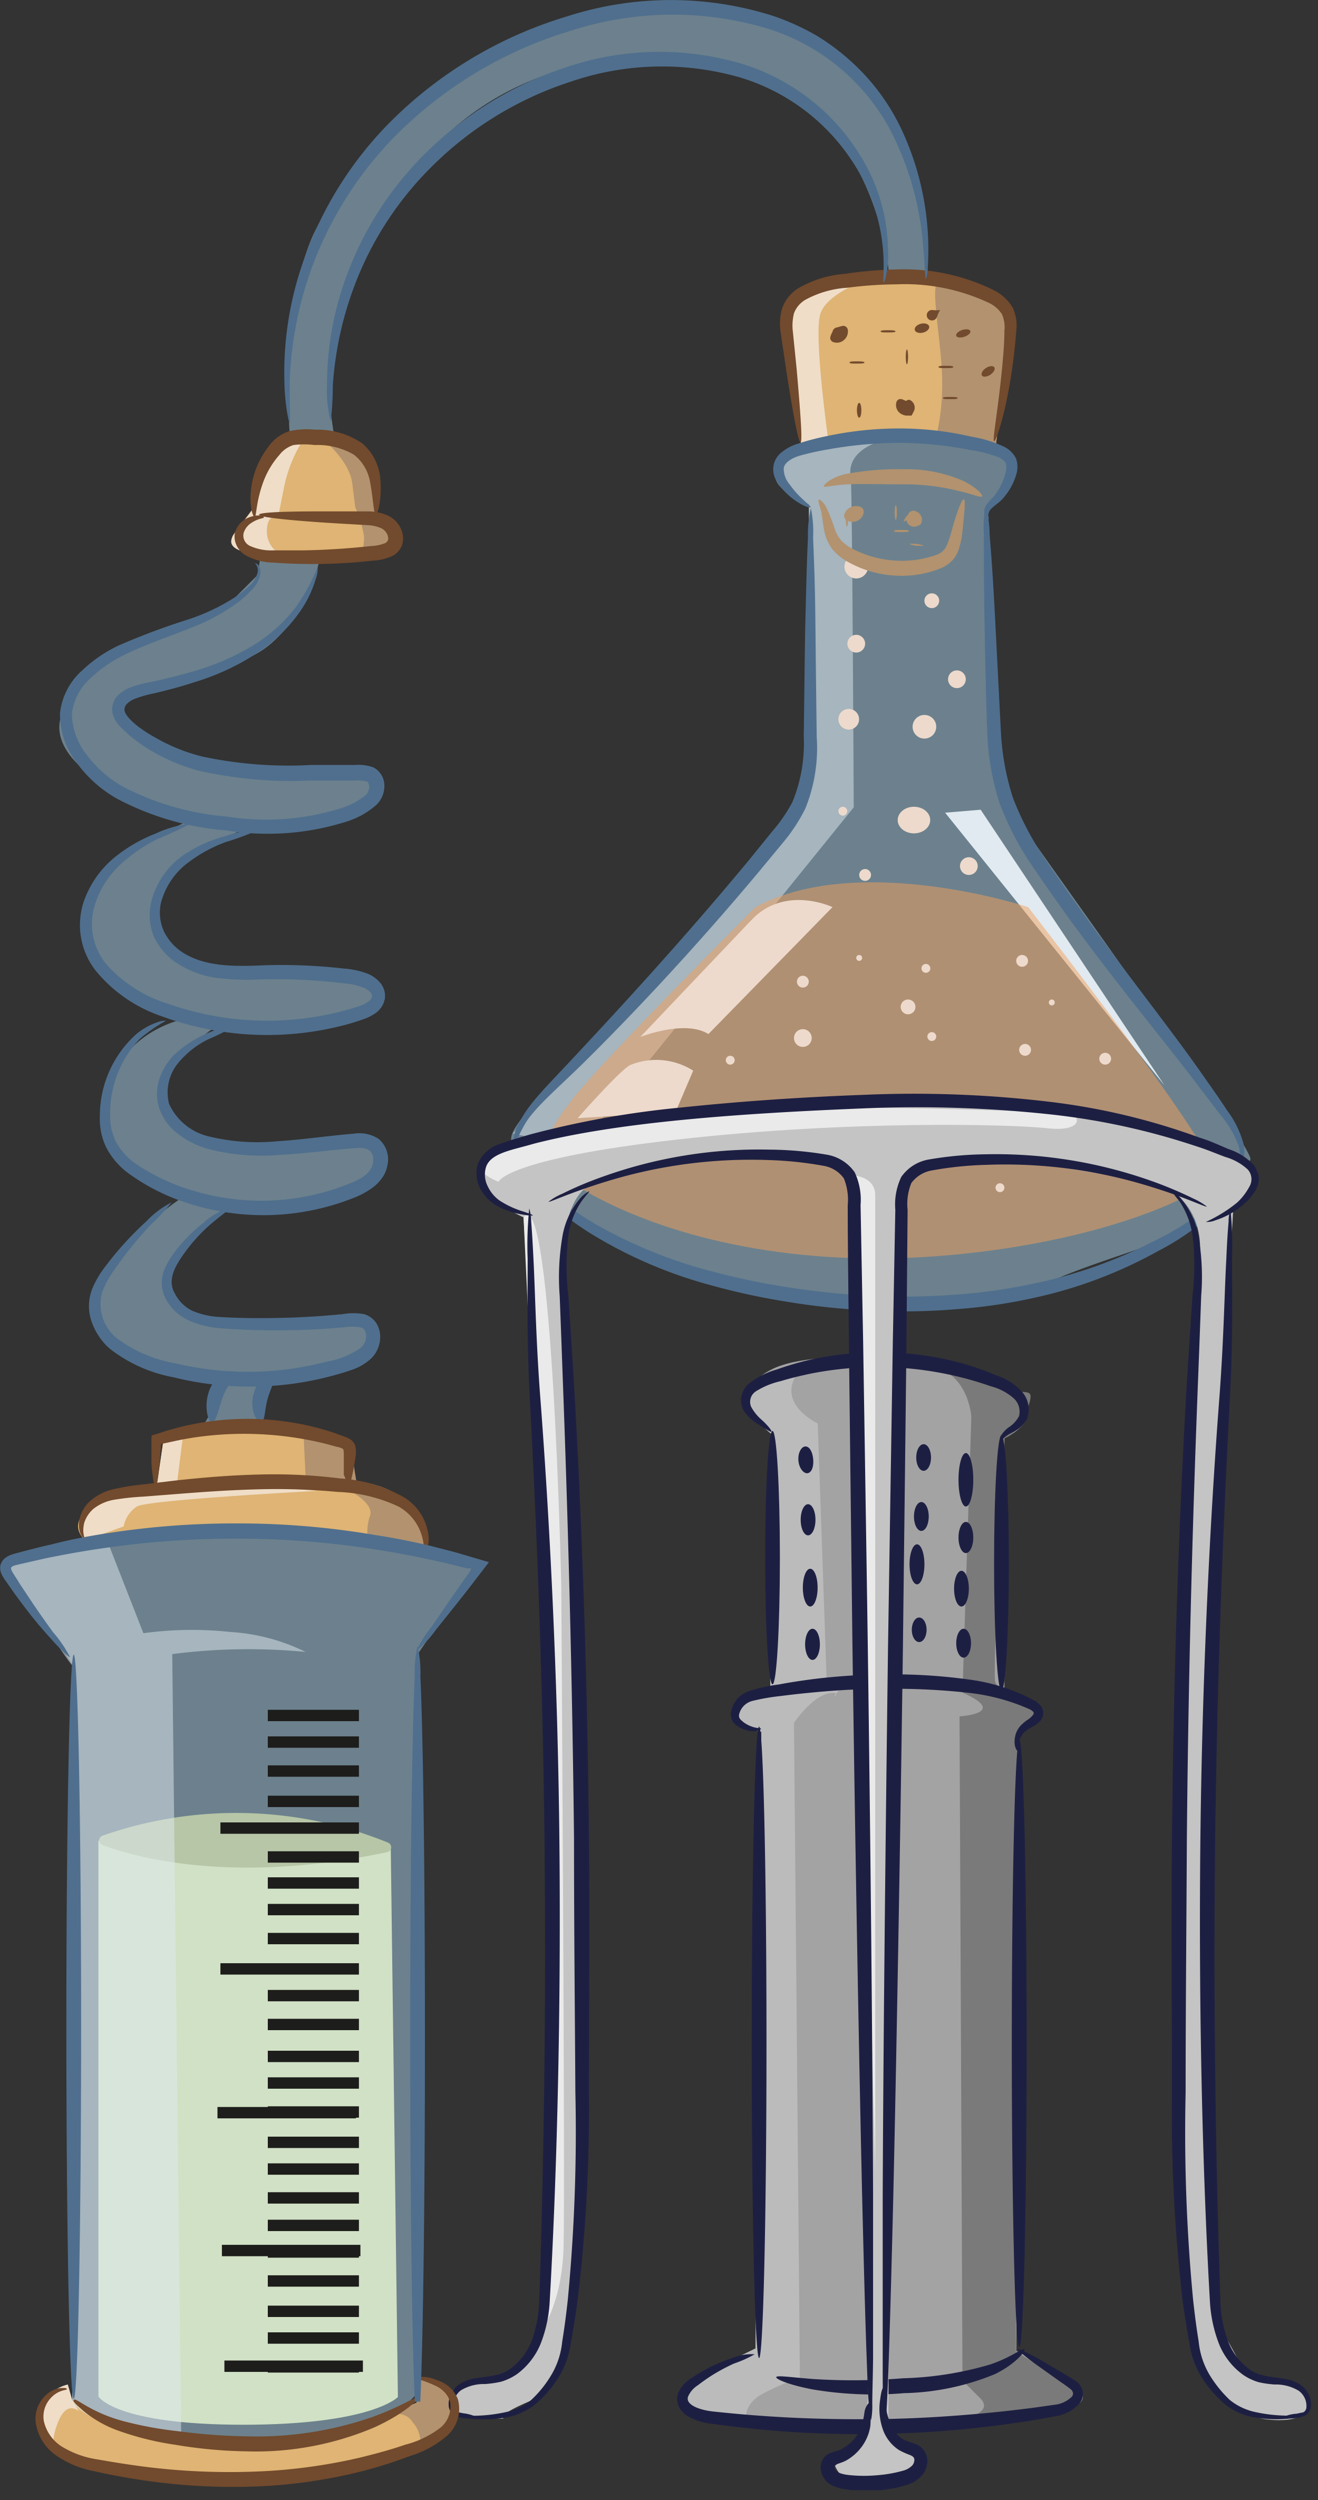 <svg width="116" height="220" fill="none" xmlns="http://www.w3.org/2000/svg"><rect width="100%" height="100%" fill="#333333" stroke="none"/><g clip-path="url(#clip0)"><path d="M67.79 148.47l.26-22.17s-4.69-3.39-.26-5.74c4.43-2.35 16.18-.26 16.18-.26s6.26 2.09 6.52 3.65c.26 1.56-2.09 2.61-2.09 2.61v22.43l3.13 1.31-.52 1-1.3 1.57-.26 54s5.47 2.61 5.47 3.39c0 .78-.26 1.3-1.3 1.82s-14.61 1.57-14.61 1.57-18.26 0-18.78-1.83c-.52-1.83 4.17-4.17 4.17-4.17l2.09-1 .52-46.44v-7.82s-5.22-1.31.78-3.92z" fill="#A4A3A4"/><path d="M72.75 147.69l-.78-22.44s-3.92-1.82-1.57-4.69c0 0-3.65.52-4.43 2.09-.78 1.57 2.08 3.65 2.08 3.65l-.26 22.17 4.96-.78zM74.58 147.95s-8.09.26-9.4 2.09c-1.31 1.83 1.83 2.35 1.83 2.35l-.52 54.26s-4.7 2.34-5.48 2.87c-.78.53-1.56 1.3-.78 2.34.78 1.04 5.48 1.31 5.48 1.31s-.53-1.57 1.56-2.61a18.575 18.575 0 0 1 3.13-1.31l-.52-57.65s1.57-2.35 3.13-2.61c1.56-.26-.78 1.31 1.57-1.04z" fill="#BBBBBC"/><path d="M81.1 120.04c-.78-.05 4.95.52 7 1.82s3.13-.26 2.35 2.09c-.78 2.35-2.09 2.61-2.09 2.61s-1 20.35-.78 21.39c.22 1.04 3.91 2.35 3.91 2.35l-1.82 2.61-.26 54 5.47 3.39s1.57 1-1.3 1.82c-2.87.82-10.17 1-10.17 1s4.43-.52 2.86-2.09l-1.56-1.56-.26-58.44s4.43-.26.26-2.09l.78-24.26s-.22-4.38-4.39-4.64z" fill="#7A7A7A"/><path opacity=".5" d="M69.62 40.21a32.481 32.481 0 0 1 9.65-1.82c5.74-.27 9.39 1.3 9.65 2.08a3.59 3.59 0 0 1-1 3.13 3.29 3.29 0 0 0-1 1.83l.96 22.39s-.52 1 1.83 4.44c2.35 3.44 20.6 28.69 20.34 29.74-.26 1.05-4.17 5.21-5.74 6.26-1.57 1.05-10.17 3.39-12.78 5-2.61 1.61-17 2.09-20.87 1.31-3.87-.78-16.95-5.22-16.95-5.22s-9.92-6.52-8.61-9.65c1.31-3.13 18.78-20.36 18.78-20.36s6.52-7.82 7.3-10.17c.78-2.35 0-24.78 0-24.78s-4.43-2.57-1.56-4.18z" fill="#A7D1E8"/><path opacity=".5" d="M74.88 42.04c.13.77.26 29 .26 29l-24.26 30-5.74-1.3s12.52-14.09 13.3-14.35c.78-.26 12.74-16.22 12.74-16.22V44.39s-5.47-2.09-1.56-4.18c3.91-2.09 9.65-1.82 9.65-1.82s-4.96.52-4.39 3.65z" fill="#E1EAF0"/><path d="M83.18 71.51l3.13-.26 16.18 24.26-19.31-24z" fill="#E1EAF0"/><path opacity=".5" d="M78.23 24.04S76.88 2.12 53.71 5.25C30.54 8.38 28.88 34.73 28.88 34.73l.53 3.66-3.92-.27s-1-13.56 3.13-19.3 9.65-13.3 19.57-16.43C58.11-.74 71.71.3 75.88 6.82c4.17 6.52 5 10.17 5 10.17l.78 7-3.43.05zM28.14 49.08c0 .78-2.09 7.31-6.52 8.87-4.43 1.56-11 3.65-11 3.65s0 2.35 3.13 4.18c3.13 1.83 9.66 2.61 11.48 2.34 1.82-.27 8.61-1.56 8.09.27-.52 1.83-1.31 2.86-4.18 3.65-2.576.545-5.19.88-7.82 1 0 0-9.65 3.65-7.57 8.09 2.08 4.44 7.57 4.43 7.57 4.43s11.74-.78 12 1.57c.26 2.35-5.22 3.13-5.22 3.13l-9.39.26s-7.83 5.48-3.39 8.35c4.44 2.87 12.78 1.82 12.78 1.82s5.48-.78 5.74.52c.26 1.3-1.83 3.92-3.91 4.18-2.08.26-10.18 1-10.18 1s-8.34 6.78-3.65 8.87c4.69 2.09 16.17.52 16.17.52s1.57 2.61.53 3.13-7.31 2.35-7.31 2.35l-1.82.52-.79 3.13-5 .53 2.17-3.62s-11.74-1.56-11.47-6.78c.27-5.22 7.82-9.91 7.82-9.91s-7.3-1.83-7-7.83c.3-6 6.22-7.48 6.22-7.48s-7.83-2.09-7.83-8.09 8.61-9.39 8.61-9.39S1.79 67.82 5.97 61.82 19.27 54 19.27 54l3.39-3.39.26-1.57 5.22.04z" fill="#A7D1E8"/><path d="M34.14 48.56c-.58.52-6 .52-6 .52s-9.13 0-7.56-2.09l1.56-2.08s0-6 4.7-6.52c4.7-.52 6 2.6 6 2.6l.26 4.44s3.65.78 1.04 3.13zM70.66 39.69a42.002 42.002 0 0 1 8.61-1.3c2.807.083 5.602.418 8.35 1l1.26-10.4s.26-2.87-5.21-3.91a41.11 41.11 0 0 0-9.4-.78s-4.43.52-4.69 2.35c-.26 1.83 1.08 13.04 1.08 13.04z" fill="#DFB474"/><path d="M26.88 38.39a12.501 12.501 0 0 0-1.87 4.43l-.52 2.61s-1-.26-1 1.3a2.25 2.25 0 0 0 1.3 2.09s-5.74.26-4.17-1.83l1.56-2.08s1.53-7.09 4.7-6.52zM77.18 24.3s-4.43 1.3-5 3.39c-.57 2.09.78 11.48.78 11.48l-2.35.52s-2.08-11.22-1-13c1.08-1.78 7.57-2.39 7.57-2.39z" fill="#EFDDC7"/><path d="M82.66 24.82c-.93-.15.26 5.48.26 8.61a19.928 19.928 0 0 1-.52 5l5.22 1 1.26-10.44s0-3.17-6.22-4.17zM28.4 38.65s2.35 1.82 2.61 3.91l.26 2.09c.37.83.633 1.703.78 2.6a9.242 9.242 0 0 1-.26 1.83c2.61-1.3 3.13-2.09 3.13-2.09l-1.82-1.56a8.999 8.999 0 0 0-.26-4.44c-.79-1.82-4.44-2.34-4.44-2.34z" fill="#B2926F"/><path opacity=".5" d="M66.49 79.82s-13.83 13.83-16.18 17c-2.35 3.17-4.17 5.22 2.35 8.61 6.52 3.39 17.22 6.26 31.05 5 13.83-1.26 22.43-5.48 23.21-7 .78-1.52-16.43-23.61-16.43-23.61s-14.87-4.91-24 0z" fill="#F5A05A"/><path d="M73.27 79.82s-4.06-1.93-7 1c-.26.26-9.92 10.43-9.92 10.43s3.92-1.56 6-.26l10.92-11.17zM61.01 94.21a6.06 6.06 0 0 0-5.48-.52c-.78.26-4.69 4.7-4.69 4.7l8.61-.53 1.56-3.65zM80.44 73.33c.79 0 1.43-.524 1.43-1.17 0-.646-.64-1.17-1.43-1.17-.79 0-1.43.524-1.43 1.17 0 .646.64 1.17 1.43 1.17zM81.36 64.99a1.04 1.04 0 1 0 0-2.08 1.04 1.04 0 0 0 0 2.08zM74.7 64.2a.91.91 0 1 0-.001-1.82.91.91 0 0 0 0 1.82zM75.36 57.42a.78.78 0 1 0 0-1.56.78.78 0 0 0 0 1.56zM82.01 53.51a.65.65 0 1 0 0-1.3.65.65 0 0 0 0 1.3zM74.18 71.77a.39.39 0 1 0 0-.78.39.39 0 0 0 0 .78zM85.27 76.99a.78.78 0 1 0 0-1.56.78.78 0 0 0 0 1.56zM76.14 77.51a.52.52 0 1 0 0-1.04.52.52 0 0 0 0 1.04zM84.22 60.55a.78.78 0 1 0 0-1.56.78.78 0 0 0 0 1.56zM75.36 50.9a1.04 1.04 0 1 0 0-2.08 1.04 1.04 0 0 0 0 2.08zM79.92 89.25a.65.65 0 1 0 0-1.3.65.65 0 0 0 0 1.3zM81.49 85.6a.39.39 0 1 0 0-.78.39.39 0 0 0 0 .78zM75.62 84.55a.26.26 0 1 0 0-.52.26.26 0 0 0 0 .52zM70.66 92.12a.78.78 0 1 0 0-1.56.78.78 0 0 0 0 1.56zM82.01 91.6a.39.39 0 1 0 0-.78.39.39 0 0 0 0 .78zM90.22 92.9a.52.52 0 1 0 0-1.04.52.52 0 0 0 0 1.04zM89.96 85.07a.52.52 0 1 0 0-1.04.52.52 0 0 0 0 1.04zM70.66 86.9a.52.52 0 1 0 0-1.04.52.52 0 0 0 0 1.04zM64.27 93.68a.39.39 0 1 0 0-.78.39.39 0 0 0 0 .78zM88.01 104.9a.39.39 0 1 0-.001-.78.39.39 0 0 0 0 .78zM97.27 93.68a.52.52 0 1 0 0-1.04.52.52 0 0 0 0 1.04zM92.57 88.47a.26.26 0 1 0 0-.52.26.26 0 0 0 0 .52z" fill="#EDDACC"/><path d="M109.55 102.65a24.4 24.4 0 0 1-1.71 2.25 24.55 24.55 0 0 1-6.33 4.33 40.91 40.91 0 0 1-10.76 3.76c-2.205.468-4.44.779-6.69.93a58.399 58.399 0 0 1-7.27.1 67.066 67.066 0 0 1-7.24-.72 62.38 62.38 0 0 1-6.63-1.36 41.639 41.639 0 0 1-10.58-4.27 28.724 28.724 0 0 1-6.05-4.74c-.65-.65-1.11-1.19-1.42-1.55-.31-.36-.52-.54-.55-.52-.03.02.08.26.34.67.368.613.786 1.195 1.25 1.74a25.445 25.445 0 0 0 5.95 5.19 39.876 39.876 0 0 0 10.74 4.64 59.99 59.99 0 0 0 6.76 1.46c2.443.401 4.907.655 7.38.76 2.474.126 4.952.086 7.42-.12a46.968 46.968 0 0 0 6.85-1 39.767 39.767 0 0 0 10.94-4.13 22.184 22.184 0 0 0 6.27-4.8 4.996 4.996 0 0 0 1.33-2.62z" fill="#506F8E"/><path d="M71.37 44.72a9.862 9.862 0 0 0-.26 2.58c-.08 1.67-.15 4.08-.22 7.06-.07 2.98-.09 6.52-.15 10.45a13.509 13.509 0 0 1-1 5.77c-.49.916-1.08 1.774-1.76 2.56l-2.1 2.59c-5.81 7-11.35 13-15.42 17.35-2 2.16-3.79 3.87-4.6 5.42a3.92 3.92 0 0 0-.68 2.53c.31-.785.68-1.544 1.11-2.27.88-1.37 2.7-2.93 4.83-5 4.25-4.18 9.92-10.17 15.76-17.16l2.15-2.6a14.87 14.87 0 0 0 1.85-2.86 14.24 14.24 0 0 0 1-6.32c-.05-3.94-.09-7.48-.12-10.46-.03-2.98-.13-5.39-.2-7.05a10.256 10.256 0 0 0-.19-2.59zM108.77 102.92s.25-.09.49-.49a2.662 2.662 0 0 0 .12-2 8.743 8.743 0 0 0-1.4-2.75c-.65-1-1.41-2.07-2.26-3.28-3.39-4.84-8.56-11.16-13.57-18.57a26.306 26.306 0 0 1-3-5.63 22.615 22.615 0 0 1-1.06-5.83l-.53-10.33c-.15-2.94-.32-5.32-.46-7a9.901 9.901 0 0 0-.35-2.55 9.996 9.996 0 0 0-.16 2.57c0 1.65 0 4 .05 7s.1 6.44.25 10.36c.066 2.1.422 4.179 1.06 6.18a25.748 25.748 0 0 0 3.13 5.93c5.07 7.51 10.34 13.72 13.91 18.4l2.41 3.16a9.156 9.156 0 0 1 1.51 2.47c.236.546.278 1.157.12 1.73-.15.41-.3.59-.26.63z" fill="#506F8E"/><path d="M87.03 45.68s0-.13-.05-.31a.9.9 0 0 1 .33-.67c.158-.147.325-.284.5-.41.23-.18.439-.39.62-.62a5.499 5.499 0 0 0 1-1.87 2.29 2.29 0 0 0 0-1.44 2.34 2.34 0 0 0-1.14-1.09c-.882-.4-1.814-.683-2.77-.84a28.341 28.341 0 0 0-6.36-.73c-2.14 0-4.276.225-6.37.67a22.39 22.39 0 0 0-2.74.73 4 4 0 0 0-1.23.68 1.89 1.89 0 0 0-.47 2.54c.169.292.37.563.6.81.348.38.741.715 1.17 1 .72.47 1.18.58 1.22.5.04-.08-.33-.34-.9-.9a7.13 7.13 0 0 1-.92-1.08 2.1 2.1 0 0 1-.54-1.48c.08-.46.68-.86 1.43-1.08a24.51 24.51 0 0 1 2.61-.57 35.489 35.489 0 0 1 6.14-.55c2.061.01 4.117.214 6.14.61.858.114 1.7.325 2.51.63.28.099.525.28.7.52a1.39 1.39 0 0 1 0 .82 4.998 4.998 0 0 1-.71 1.66c-.124.213-.271.41-.44.59a4.009 4.009 0 0 0-.48.54 1.1 1.1 0 0 0-.19 1.07c.19.27.32.3.34.27z" fill="#506F8E"/><path d="M86.43 43.68c.09-.12-.47-.8-1.71-1.39a12.47 12.47 0 0 0-5.14-1 25.004 25.004 0 0 0-5.15.42c-1.36.31-2 1-1.92 1.1.08.1.82-.13 2.06-.19 1.24-.06 3.06 0 5 0a19.32 19.32 0 0 1 4.84.59c1.19.26 1.9.61 2.02.47z" fill="#B2926F"/><path d="M22.8 45.29c0 .18 1.74.4 4.56.61 1.41.11 3.12.2 5 .31.403.013.8.101 1.17.26a1.1 1.1 0 0 1 .61.71c.07.31 0 .45-.21.6a3.81 3.81 0 0 1-1.29.27c-2.12.23-4.15.35-6 .38h-2.63a4.48 4.48 0 0 1-2-.39 1 1 0 0 1-.57-1.13 1.61 1.61 0 0 1 .72-.92c.61-.4 1.07-.37 1.07-.47 0-.1-.46-.31-1.3 0a2.049 2.049 0 0 0-1.18 1.14c-.14.37-.14.78 0 1.15a2 2 0 0 0 .78 1 5.07 5.07 0 0 0 2.45.69c.84.06 1.74.11 2.68.12a45.699 45.699 0 0 0 6.15-.29 4.36 4.36 0 0 0 1.8-.45 1.76 1.76 0 0 0 .78-.93 2 2 0 0 0 0-1.15 2.36 2.36 0 0 0-1.31-1.46 4.22 4.22 0 0 0-1.63-.34h-5c-2.89.01-4.64.11-4.65.29z" fill="#724A2D"/><path d="M33.08 45.28c.14 0 .53-1.1.4-3.06a4.601 4.601 0 0 0-1.6-3.21 7 7 0 0 0-4.13-1.2 7.281 7.281 0 0 0-2.25.12 3.55 3.55 0 0 0-1.84 1.33 7.588 7.588 0 0 0-1.46 3.13c-.39 2 .07 3.14.22 3.1.15-.04.1-1.19.67-2.85.32-.962.83-1.85 1.5-2.61a2.51 2.51 0 0 1 1.24-.87 7.45 7.45 0 0 1 1.86 0 6.35 6.35 0 0 1 3.46.85 3.88 3.88 0 0 1 1.42 2.39c.31 1.68.31 2.88.51 2.88zM87.5 38.82c.16 0 1-2.34 1.58-6.35.14-1 .27-2.1.36-3.3a3.79 3.79 0 0 0-.3-2.08 4 4 0 0 0-1.64-1.54 17.9 17.9 0 0 0-8.62-1.84c-1.52.03-3.037.16-4.54.39a9.429 9.429 0 0 0-4.2 1.34 3.41 3.41 0 0 0-1.35 1.84 5.1 5.1 0 0 0-.08 2c.17 1.17.34 2.26.48 3.26.62 4 1.09 6.42 1.27 6.39.18-.03 0-2.5-.35-6.5l-.33-3.26a4.423 4.423 0 0 1 .1-1.6c.186-.5.54-.92 1-1.19a8.811 8.811 0 0 1 3.69-1.06c1.429-.19 2.868-.29 4.31-.3a17.38 17.38 0 0 1 8.09 1.6c.484.216.9.562 1.2 1a2.8 2.8 0 0 1 .23 1.49c0 1.16-.11 2.25-.2 3.25-.39 3.99-.89 6.46-.7 6.46z" fill="#724A2D"/><path d="M74.2 28.67a4.103 4.103 0 0 0-.48.13.49.49 0 0 0-.45.4 1.898 1.898 0 0 0-.19.45.39.39 0 0 0 .29.46.94.94 0 0 0 .92-.2 1 1 0 0 0 .33-.88.42.42 0 0 0-.42-.36zM75.42 31.99c.36 0 .66 0 .66-.09s-.3-.1-.66-.1c-.36 0-.65 0-.65.1s.29.09.65.09zM84.88 29.63c.34-.11.57-.34.52-.5-.05-.16-.38-.2-.72-.09-.34.11-.57.34-.52.5.05.16.36.21.72.09zM83.64 35.12c.36 0 .65 0 .65-.09s-.29-.1-.65-.1c-.36 0-.65 0-.65.1s.29.09.65.09zM75.81 36.1c0-.36-.08-.65-.19-.65s-.2.29-.2.65c0 .36.09.65.2.65.11 0 .19-.29.19-.65zM79.82 32.05c.055 0 .1-.291.1-.65 0-.359-.045-.65-.1-.65-.055 0-.1.291-.1.65 0 .359.044.65.1.65zM78.16 29.25c.36 0 .65 0 .65-.09s-.29-.1-.65-.1c-.36 0-.65 0-.65.1s.29.09.65.09zM83.25 32.39c.36 0 .65 0 .65-.1s-.29-.1-.65-.1c-.36 0-.65 0-.65.1s.28.1.65.1zM79.73 35.32c-.06.14-.1.3-.2.36s0 0 .07 0l.36-.34a.08.08 0 0 1 0-.06c.07-.08-.06 0-.17 0-.11 0-.28-.12-.45-.16a.38.38 0 0 0-.46.34.89.89 0 0 0 .51 1 1 1 0 0 0 .38.11h.46l.16-.31a.74.74 0 0 0-.2-1 .307.307 0 0 0-.366-.03.31.31 0 0 0-.094.09zM81.242 29.265c.348-.087.586-.332.532-.546-.054-.214-.38-.317-.728-.23-.348.088-.586.333-.532.547.053.214.38.317.728.23zM82.47 27.88c.063-.21.154-.413.27-.6a2.4 2.4 0 0 1-.66 0 .46.46 0 1 0 .39.58v.02zM87.16 32.97c.3-.2.46-.49.35-.65-.11-.16-.44-.13-.74.07s-.45.49-.35.65c.1.16.46.13.74-.07z" fill="#724A2D"/><path d="M84.82 43.93c-.17 0-.57 1-1.06 2.77-.114.447-.261.885-.44 1.31a1.529 1.529 0 0 1-.92.82 9.12 9.12 0 0 1-3.55.5 9.34 9.34 0 0 1-3.49-.88 4.16 4.16 0 0 1-1.25-.81 3 3 0 0 1-.64-1.08 14.006 14.006 0 0 0-.79-2c-.29-.47-.55-.64-.62-.59-.07.05 0 .32.15.78s.17 1.16.37 2.11a3.88 3.88 0 0 0 .72 1.52 4.88 4.88 0 0 0 1.51 1.16 9.47 9.47 0 0 0 4 1.11 9.1 9.1 0 0 0 4.09-.69 2.88 2.88 0 0 0 .9-.63c.237-.25.42-.547.54-.87.171-.5.289-1.016.35-1.54.19-1.82.31-2.95.13-2.99z" fill="#B2926F"/><path d="M78.84 45.75c.055 0 .1-.291.1-.65 0-.359-.044-.65-.1-.65-.055 0-.1.291-.1.65 0 .359.045.65.1.65zM79.34 46.82c.36 0 .65 0 .65-.09s-.29-.1-.65-.1c-.36 0-.66 0-.66.1s.3.09.66.09zM74.54 46.34c.055 0 .1-.291.1-.65 0-.359-.045-.65-.1-.65-.056 0-.1.291-.1.65 0 .359.044.65.1.65z" fill="#B2926F"/><path d="M76.01 45.11a.45.45 0 0 0-.24-.49 1 1 0 0 0-.85 0 1.002 1.002 0 0 0-.6.62.46.46 0 0 0 .17.52 1 1 0 0 0 1.52-.61v-.04zM80.12 45.49c.25-.25.42-.5.36-.56-.06-.06-.3.11-.56.37-.26.26-.41.5-.36.56.05.06.32-.11.56-.37z" fill="#B2926F"/><path d="M80.72 46.28a.46.46 0 0 0 .4-.33.8.8 0 0 0-.81-1 .46.46 0 0 0-.39.34.66.66 0 0 0 .8 1v-.01zM80.67 48.03h.66c.01 0-.28-.13-.64-.17-.36-.04-.65 0-.66 0-.01 0 .28.13.64.17z" fill="#B2926F"/><path d="M81.5 24.56c.101-.303.152-.62.15-.94a24.94 24.94 0 0 0-2.43-12.49 18.88 18.88 0 0 0-4.21-5.63 19.49 19.49 0 0 0-3.13-2.36 21.517 21.517 0 0 0-3.8-1.73 29.77 29.77 0 0 0-18.23.05 37 37 0 0 0-15.64 9.41 32.52 32.52 0 0 0-7.73 12.76 29.48 29.48 0 0 0-1.45 9.95c.014.911.094 1.82.24 2.72.11.61.18.93.23.93.05 0 0-1.32 0-3.65a32.32 32.32 0 0 1 9.54-21.86 36.58 36.58 0 0 1 15.16-9 29.08 29.08 0 0 1 17.46-.17 18.45 18.45 0 0 1 10.75 9 26.58 26.58 0 0 1 2.77 9.38c.24 2.32.21 3.63.32 3.63z" fill="#506F8E"/><path d="M77.78 24.89a2.26 2.26 0 0 0 .23-.79c.076-.329.123-.663.14-1a9.556 9.556 0 0 0 0-1.36 16 16 0 0 0-2.56-8.25 18.4 18.4 0 0 0-4-4.52 18.77 18.77 0 0 0-6.11-3.3 25.52 25.52 0 0 0-15.66.25 31.42 31.42 0 0 0-13.22 8.44 29.37 29.37 0 0 0-6.49 11.05 27.49 27.49 0 0 0-1.33 8.53 10.17 10.17 0 0 0 .33 3.14c.12-1.039.18-2.084.18-3.13a30.468 30.468 0 0 1 1.7-8.24 29.23 29.23 0 0 1 6.49-10.52 30.76 30.76 0 0 1 12.74-8 24.83 24.83 0 0 1 14.93-.37A18 18 0 0 1 74.88 14a16.629 16.629 0 0 1 2.82 7.82c.18 1.94-.05 3.05.08 3.07zM27.96 49.87a17 17 0 0 1-1.92 3.55 14.14 14.14 0 0 1-3.44 3.17 21.5 21.5 0 0 1-5.72 2.52c-1.12.33-2.31.62-3.56.89-.684.115-1.354.3-2 .55a3.12 3.12 0 0 0-1 .7 1.8 1.8 0 0 0-.44 1.37c.076.449.28.866.59 1.2.27.31.55.54.82.8.579.497 1.197.945 1.85 1.34a16.83 16.83 0 0 0 4.36 1.86 37.06 37.06 0 0 0 9.89.86h3.86c.335-.022.672.005 1 .08.13 0 .23.22.24.49a1 1 0 0 1-.33.73 6.398 6.398 0 0 1-2.1 1.12 22.07 22.07 0 0 1-10.1.75 24 24 0 0 1-9.08-2.6 10.37 10.37 0 0 1-3.23-2.81 6 6 0 0 1-1.32-3.62 4.91 4.91 0 0 1 1.65-3.15 11.579 11.579 0 0 1 2.88-2c2-1 4.11-1.67 5.86-2.39a17.53 17.53 0 0 0 4.29-2.32c.468-.372.906-.78 1.31-1.22a2.52 2.52 0 0 0 .59-1.23 1 1 0 0 0-.21-.82c-.15-.13-.26-.14-.26-.13a.91.91 0 0 1 .21.9 2.21 2.21 0 0 1-.61 1c-.42.392-.868.753-1.34 1.08a17.838 17.838 0 0 1-4.24 2 62.072 62.072 0 0 0-6 2.25 12.098 12.098 0 0 0-3.18 2.16 5.89 5.89 0 0 0-2 3.8 6.94 6.94 0 0 0 1.46 4.35 11.12 11.12 0 0 0 3.56 3.18 24.66 24.66 0 0 0 9.58 2.79 23 23 0 0 0 10.7-.8 7.24 7.24 0 0 0 2.55-1.45 2.3 2.3 0 0 0 .7-1.65 1.801 1.801 0 0 0-1-1.66 3.94 3.94 0 0 0-1.55-.2H27.39a36.24 36.24 0 0 1-9.58-.74 15.75 15.75 0 0 1-4.07-1.63 11.849 11.849 0 0 1-1.72-1.12c-.53-.44-1-.92-1.06-1.3a.7.7 0 0 1 .17-.54c.181-.19.399-.344.64-.45a9.908 9.908 0 0 1 1.79-.52c1.26-.3 2.47-.62 3.61-1a21.288 21.288 0 0 0 5.84-2.8 13.76 13.76 0 0 0 3.45-3.48 10 10 0 0 0 1.33-2.78 2.69 2.69 0 0 0 .17-1.08z" fill="#506F8E"/><path d="M22.81 73a10.749 10.749 0 0 0-3.12.61 12 12 0 0 0-3.45 1.57 7.08 7.08 0 0 0-2.93 4.18 5 5 0 0 0 .25 3.09 5.62 5.62 0 0 0 2.32 2.49c1.02.605 2.153.99 3.33 1.13 1.195.135 2.399.175 3.6.12a48.525 48.525 0 0 1 7.44.34 5.798 5.798 0 0 1 1.74.38c.227.087.432.224.6.4a.42.42 0 0 1 .14.4c0 .25-.44.58-1 .78-.56.2-1.27.4-1.92.56a26.33 26.33 0 0 1-15-.72 12 12 0 0 1-5.47-3.51 5.57 5.57 0 0 1-1-5.16 8.18 8.18 0 0 1 2.54-3.84 14.11 14.11 0 0 1 3-2c.974-.393 1.926-.84 2.85-1.34a9.93 9.93 0 0 0-3.06.88 13.328 13.328 0 0 0-3.3 1.86 8.75 8.75 0 0 0-3 4.12 6.51 6.51 0 0 0 1.06 6.08 12.82 12.82 0 0 0 5.79 4 26.94 26.94 0 0 0 15.78.86c.69-.17 1.35-.37 2-.6a4.412 4.412 0 0 0 1.08-.55 2 2 0 0 0 .79-1.25 1.78 1.78 0 0 0-.46-1.46 2.908 2.908 0 0 0-1-.72 7.209 7.209 0 0 0-2.11-.47 48.264 48.264 0 0 0-7.62-.27c-2.38.1-4.64 0-6.35-1a4.61 4.61 0 0 1-1.9-2 4 4 0 0 1-.27-2.49 6.46 6.46 0 0 1 2.51-3.65 12.65 12.65 0 0 1 3.21-1.73c1-.298 1.979-.662 2.93-1.09z" fill="#506F8E"/><path d="M20.82 90.2a10.13 10.13 0 0 0-5.61 2.73c-.5.55-.887 1.192-1.14 1.89a4.26 4.26 0 0 0-.1 2.56 4.7 4.7 0 0 0 1.6 2.32 7.834 7.834 0 0 0 2.63 1.37c2.05.543 4.176.732 6.29.56 2.2-.11 4.47-.42 6.78-.6 1.16-.12 1.68.29 1.56 1.25-.12.96-1.09 1.49-2.19 1.91a20.684 20.684 0 0 1-13.39.65 17.81 17.81 0 0 1-5.37-2.49 5.758 5.758 0 0 1-1.68-1.89 5 5 0 0 1-.5-2.27 9.45 9.45 0 0 1 2.61-6.78 12.996 12.996 0 0 1 2.3-1.59 1.72 1.72 0 0 0-.75.13 5.78 5.78 0 0 0-1.88 1.06 9.659 9.659 0 0 0-3.19 7.16 5.85 5.85 0 0 0 .52 2.72 6.63 6.63 0 0 0 1.92 2.3 18.329 18.329 0 0 0 5.67 2.8 21.526 21.526 0 0 0 14.24-.59 7.07 7.07 0 0 0 1.79-1c.287-.236.54-.512.75-.82.22-.336.366-.714.43-1.11a2.35 2.35 0 0 0-.78-2.25 3.08 3.08 0 0 0-2.15-.47c-2.39.2-4.62.54-6.76.67a18.178 18.178 0 0 1-5.9-.39 5.14 5.14 0 0 1-3.64-2.9 4.069 4.069 0 0 1 .92-3.73 7.92 7.92 0 0 1 2.51-1.94c.86-.37 1.699-.79 2.51-1.26z" fill="#506F8E"/><path d="M20.37 106.21a6.221 6.221 0 0 0-2.43 1.36 13.725 13.725 0 0 0-2.35 2.32 7.647 7.647 0 0 0-1.12 1.81 3.061 3.061 0 0 0 .09 2.54 4.289 4.289 0 0 0 2 1.92 7.864 7.864 0 0 0 2.78.71c1.9.16 3.9.21 6 .18 1.06 0 2.14-.06 3.25-.12l1.67-.13a4.527 4.527 0 0 1 1.46 0c.32.09.46.3.5.7a1.366 1.366 0 0 1-.45 1.08 7.249 7.249 0 0 1-3 1.23 27.494 27.494 0 0 1-13.2.18 12.179 12.179 0 0 1-5.2-2.17 3.853 3.853 0 0 1-1.38-4.1 7.536 7.536 0 0 1 1-1.87c.4-.58.79-1.12 1.17-1.61.77-1 1.48-1.79 2.08-2.44a17.43 17.43 0 0 0 1.86-2c-.83.425-1.582.99-2.22 1.67a28.713 28.713 0 0 0-3.57 3.92 8.484 8.484 0 0 0-1.21 2.06 4.17 4.17 0 0 0-.07 2.75c.31.948.865 1.796 1.61 2.46a12.915 12.915 0 0 0 5.63 2.53 27.889 27.889 0 0 0 13.82-.09c.6-.16 1.18-.32 1.78-.53a4.786 4.786 0 0 0 1.76-1c.28-.263.498-.584.64-.94.143-.359.207-.744.19-1.13a2.25 2.25 0 0 0-.4-1.16 1.996 1.996 0 0 0-1-.7 5.386 5.386 0 0 0-1.92 0l-1.64.14c-1.09.08-2.15.14-3.19.17-2.07.06-4.07.05-5.89-.06a7.163 7.163 0 0 1-2.45-.53 3.373 3.373 0 0 1-1.58-1.54c-.72-1.22.09-2.5.79-3.49a15.138 15.138 0 0 1 2.09-2.37c1.29-1.14 2.15-1.66 2.1-1.75z" fill="#506F8E"/><path d="M20.88 120.87c0-.17-.4-.3-1-.09a2.733 2.733 0 0 0-1.46 1.57 3.93 3.93 0 0 0-.19 2c.09.49.24.78.42.79.4 0 .59-1.2 1-2.31.18-.461.434-.89.75-1.27.25-.31.48-.51.48-.69zM24.17 120.82c-.11-.13-.44-.09-.84.2a3.08 3.08 0 0 0-1 1.6 3 3 0 0 0 .06 1.89c.19.46.45.67.62.61.34-.14.26-1.1.58-2.15.32-1.05.8-1.84.58-2.15z" fill="#506F8E"/><path d="M67.99 125.91c-.36 0-.65 5-.65 11.15s.29 11.15.65 11.15c.36 0 .65-5 .65-11.15s-.29-11.15-.65-11.15zM88.14 148.79c.36 0 .65-5.037.65-11.25s-.29-11.25-.65-11.25c-.359 0-.65 5.037-.65 11.25s.291 11.25.65 11.25z" fill="#1D1F42"/><path d="M88.02 126.82c.1 0 .28-.38 1.05-.76a2.93 2.93 0 0 0 1.31-1.17 2.37 2.37 0 0 0-.41-2.4 5.408 5.408 0 0 0-2.33-1.49c-.92-.386-1.862-.72-2.82-1a27.202 27.202 0 0 0-6.77-1 27.66 27.66 0 0 0-6.8.66c-.972.227-1.93.508-2.87.84a7.362 7.362 0 0 0-2.44 1.22 2.11 2.11 0 0 0-.7 1.18 2 2 0 0 0 .21 1.22c.321.483.749.886 1.25 1.18.74.48 1.12.73 1.19.68.07-.05-.23-.48-.88-1.07a3.995 3.995 0 0 1-.9-1.12 1.1 1.1 0 0 1 .43-1.37 6.978 6.978 0 0 1 2.17-.89c.86-.26 1.8-.49 2.79-.69a30.535 30.535 0 0 1 6.52-.54c2.188.056 4.365.351 6.49.88 1 .24 1.9.53 2.75.82a4.832 4.832 0 0 1 2 1.08 1.599 1.599 0 0 1 .43 1.52c-.213.409-.53.754-.92 1a2.484 2.484 0 0 0-.71.8c-.09.29-.07.42-.04.42zM71.13 129.62c.35-.11.49-.64.44-1.22-.05-.58-.28-1.08-.64-1.12-.36-.04-.72.51-.66 1.24.06.73.52 1.21.86 1.1zM71.12 135.1c.359 0 .65-.613.65-1.37 0-.757-.291-1.37-.65-1.37-.36 0-.65.613-.65 1.37 0 .757.29 1.37.65 1.37zM71.31 141.36c.36 0 .65-.743.65-1.66 0-.917-.29-1.66-.65-1.66-.359 0-.65.743-.65 1.66 0 .917.291 1.66.65 1.66zM71.51 146.06c.36 0 .65-.613.65-1.37 0-.757-.29-1.37-.65-1.37-.359 0-.65.613-.65 1.37 0 .757.291 1.37.65 1.37zM75.81 132.17c.36 0 .65-1.097.65-2.45 0-1.353-.29-2.45-.65-2.45-.359 0-.65 1.097-.65 2.45 0 1.353.291 2.45.65 2.45zM76.4 139.6c.359 0 .65-1.052.65-2.35s-.291-2.35-.65-2.35c-.359 0-.65 1.052-.65 2.35s.291 2.35.65 2.35zM76.4 145.47c.359 0 .65-.833.65-1.86 0-1.027-.291-1.86-.65-1.86-.359 0-.65.833-.65 1.86 0 1.027.291 1.86.65 1.86zM80.9 144.49c.359 0 .65-.484.65-1.08 0-.596-.291-1.08-.65-1.08-.359 0-.65.484-.65 1.08 0 .596.291 1.08.65 1.08zM80.71 135.89c-.36 0-.66.78-.66 1.76s.3 1.76.66 1.76c.36 0 .65-.79.65-1.76s-.29-1.76-.65-1.76zM81.09 134.71c.358 0 .65-.569.65-1.27 0-.701-.292-1.27-.65-1.27-.36 0-.65.569-.65 1.27 0 .701.29 1.27.65 1.27zM81.29 129.42c.359 0 .65-.524.65-1.17 0-.646-.291-1.17-.65-1.17-.36 0-.65.524-.65 1.17 0 .646.29 1.17.65 1.17zM85.01 132.56c.36 0 .65-1.052.65-2.35s-.29-2.35-.65-2.35c-.359 0-.65 1.052-.65 2.35s.291 2.35.65 2.35zM85.01 136.66c.36 0 .65-.613.65-1.37 0-.757-.29-1.37-.65-1.37-.359 0-.65.613-.65 1.37 0 .757.291 1.37.65 1.37zM84.62 141.36c.359 0 .65-.703.65-1.57 0-.867-.291-1.57-.65-1.57-.36 0-.65.703-.65 1.57 0 .867.29 1.57.65 1.57zM84.81 145.86c.36 0 .65-.569.65-1.27 0-.701-.29-1.27-.65-1.27-.359 0-.65.569-.65 1.27 0 .701.291 1.27.65 1.27zM66.81 207.49c.36 0 .65-12.438.65-27.78s-.29-27.78-.65-27.78c-.359 0-.65 12.438-.65 27.78s.291 27.78.65 27.78zM89.71 206.52c.36 0 .65-12 .65-26.71s-.29-26.71-.65-26.71c-.36 0-.66 12-.66 26.71s.3 26.71.66 26.71zM90.17 206.72c-.14-.16-1.1.68-3 1.33a29.753 29.753 0 0 1-7.68 1.22c-2.618.21-5.248.234-7.87.07-2-.15-3.25-.35-3.3-.17-.05.18 1.14.69 3.19 1.08 2.665.45 5.377.561 8.07.33a22.143 22.143 0 0 0 8-1.68c1.92-.95 2.7-2.08 2.59-2.18z" fill="#1D1F42"/><path d="M89.58 206.72c0 .07.5.53 1.54 1.29l1.91 1.36c.36.26.82.56 1.16.83a.577.577 0 0 1 .25.39.458.458 0 0 1-.19.38 2.535 2.535 0 0 1-1.34.62l-1.92.27c-1.33.17-2.76.34-4.26.48-3 .28-6.33.5-9.82.53-3.49.03-6.81-.07-9.82-.29-1.51-.1-2.94-.24-4.28-.38-1.34-.14-2.5-.63-2.25-1.32.182-.414.485-.763.87-1 .4-.31.79-.58 1.16-.82.641-.405 1.31-.766 2-1.08a10.575 10.575 0 0 0 1.83-.82 4.394 4.394 0 0 0-2 .34 13.594 13.594 0 0 0-3.49 1.71 2.863 2.863 0 0 0-1.26 1.41 1.517 1.517 0 0 0 .11 1.21c.195.352.486.64.84.83a5.299 5.299 0 0 0 2.05.62c1.35.18 2.79.36 4.31.5a91.88 91.88 0 0 0 9.94.4 96.46 96.46 0 0 0 9.92-.64c1.52-.18 3-.4 4.3-.61l1.95-.35a3.527 3.527 0 0 0 1.83-1 1.332 1.332 0 0 0 .37-1.14 1.399 1.399 0 0 0-.59-.91c-.5-.34-.88-.54-1.28-.79l-2-1.18c-1.15-.61-1.79-.92-1.84-.84zM89.57 154.06c.1 0-.08-.54.3-1.25a1.51 1.51 0 0 1 .4-.49 5.36 5.36 0 0 1 .71-.44c.166-.091.32-.202.46-.33a1.13 1.13 0 0 0 .37-.69 1.002 1.002 0 0 0-.28-.84 2.248 2.248 0 0 0-.59-.44 16.698 16.698 0 0 0-5.49-1.77 48.674 48.674 0 0 0-6.95-.48 55.517 55.517 0 0 0-6.94.42c-1.06.14-2.07.29-3 .47-.91.114-1.808.315-2.68.6a2.336 2.336 0 0 0-1.55 1.93c-.015.208.019.417.1.61.08.175.203.327.36.44.223.17.473.302.74.39.352.14.736.181 1.11.12.26-.06.36-.2.33-.23a2.729 2.729 0 0 1-1.24-.35 2.358 2.358 0 0 1-.52-.39.5.5 0 0 1-.15-.52 1.599 1.599 0 0 1 1.16-1.15 18.452 18.452 0 0 1 2.47-.43c.93-.12 1.92-.23 3-.33 2.09-.2 4.39-.32 6.8-.31a59.697 59.697 0 0 1 6.79.36c1.807.199 3.574.671 5.24 1.4.134.053.26.127.37.22a.22.22 0 0 1 .09.17c0 .1-.16.3-.41.49-.264.17-.509.368-.73.59a2.068 2.068 0 0 0-.44.74c-.3 1.03.12 1.54.17 1.49z" fill="#1D1F42"/><path d="M8.66 161.96v48.91s1.42 2.49 12.76 2.49 13.6-2.44 13.6-2.44l-.63-48.43s-14.38 3.57-25.73-.53z" fill="#FCF3A2"/><path d="M34.16 162.14a35.582 35.582 0 0 0-25.15-.61.44.44 0 0 0 0 .82c2.89 1.08 11.53 3.51 25.08.62a.439.439 0 0 0 .07-.83z" fill="#C8BD67"/><path d="M46.08 107.12s-6.66-2.93-2.94-5.87 26.41-4.3 26.41-4.3 20.35-.2 30.13 2c9.78 2.2 11.16 3.52 11 4.5-.16.98-2.15 3.13-2.15 3.13l-1.37 23.87-.59 24.84-.58 24.07.58 18s0 6.07 1.37 8.41 1.57 3.33 3.33 3.72c1.76.39 3.91 0 3.91 2s-3.91 1.37-3.91 1.37-5.48-.79-6.46-7.44c-.98-6.65-1.17-33.65-1.17-33.65l1.17-45.78.78-15.46s.79-5.67-5.08-6.65c-5.87-.98-9.79-1.57-9.79-1.57s-9.58-.78-10.76 1.57c-1.18 2.35-.39 18-.39 18l-1.37 70v20.74a2.088 2.088 0 0 0 .79 2 6.735 6.735 0 0 1 1.76 1.76 1.138 1.138 0 0 1-1 1.76c-1.76.19-4.31.59-5.09.19a2.896 2.896 0 0 1-1.17-1.36l2.34-2.16.59-3.91-.39-31.11-.39-62.8s.78-14.29-2.35-14.68c-3.13-.39-7.24-.58-7.24-.58s-11.93.39-14.67 2.93-1.76 10.76-1.76 10.76 1.56 38.15 1.56 38.74c0 .59.2 37.76.2 37.76s0 17.41-4.31 19.18c-4.31 1.77-2.19 1.72-2.95 1.72-.76 0-4.31-.39-4.31-.39s-.78-1.77.4-2.35c1.18-.58 3.52-.59 4.89-1.57 1.37-.98 2.54-4.3 2.54-4.3l1-12.92-.59-48.91-1.17-21.56-.8-13.7z" fill="#C4C4C4"/><path d="M43.88 103.99s.59-2 15.66-3.71 29.34-1.37 32.67-1c3.33.37 2.93-1.37 1.56-1.37s-22.5-1-31.89 0-24.61 3.34-18 6.08zM46.08 107.12l2.15 46 .39 38.94-1.17 13.3s2-2.35 2.15-7.63c.15-5.28-.2-58.11-.2-58.11s-.78-35.8-3.32-32.5zM74.88 103.41s2.15 0 2.15 1.76v85.89l-2.15-87.65z" fill="#EAEAEA"/><path d="M37.27 136.47s-10.56-2-13.89-1.76l-13.89 1-2-.2s-2-1.56 1.18-3.32c3.18-1.76 5.12-1.37 5.12-1.37l.59-4.11a23.114 23.114 0 0 1 7.43-1.37c3.053.153 6.076.68 9 1.57l-.19 3.32s3.13.2 4.69 1.57c1.56 1.37 1.96 4.67 1.96 4.67zM6.36 211.21s3.91 3.91 12.91 3.91 13.11-1.76 13.11-1.76l4.3-1.95.2-2.16s4.11.2 2.93 3.14c-1.18 2.94-4.69 3.71-4.69 3.71l-10.76 2s-11.15-.39-15.65-1.17c-4.5-.78-5.87-2.35-5.09-4.9.78-2.55 2.35-1.99 2.74-.82z" fill="#DFB474"/><path d="M10.88 134.32a2.75 2.75 0 0 1 1.17-1.76c1-.59 15.85-1.37 15.85-1.37a119.455 119.455 0 0 0-12.33-.59l.59-4.69-1.76.78-.61 4.13s-3.71 1.17-5.08 1.37c-1.37.2-1.57 2.15-1.57 2.15l.39 1.17 3.35-1.19zM6.95 212.19s-1-1-1.77.78-.39 2.55-.39 2.55-2-1.57-1.17-3.53a3.216 3.216 0 0 1 2.35-2.17l.39 1.37.59 1z" fill="#EFDDC7"/><path d="M26.71 126.1l.19 3.92 2.74.58s3.33 1.37 2.94 2.74a4.449 4.449 0 0 0-.2 2.15l4.89 1s.59-2.74-1.17-3.91a19.557 19.557 0 0 0-4.7-2l-.59-3.71-4.1-.77zM34.34 212.58a1.508 1.508 0 0 1 2 .59 2.588 2.588 0 0 1 .59 2.35s2.74-2 2.93-3.13c.19-1.13-1.76-3.53-2.93-3.14l-.2 2.16-2.39 1.17z" fill="#B2926F"/><path opacity=".5" d="M.49 137.65s9.78-2.74 17.8-2.74c5.494.058 10.98.392 16.44 1l7.43 1.76-5.48 8 .4 58.11-.2 6.45s-.59 2.16-7.43 3.92a29.483 29.483 0 0 1-12.33.58l-7.24-1.37-3.52-2.15v-64.76l-5.87-8.8z" fill="#A7D1E8"/><path opacity=".5" d="M12.62 143.71l-3.13-8-9 2s5.87 9.19 5.87 8.8v64.76s.19 1 3.52 2.15a16.459 16.459 0 0 0 6.07 1l-.79-68.87a52.32 52.32 0 0 1 11.74-.19 17.324 17.324 0 0 0-6.65-1.76 31.673 31.673 0 0 0-7.63.11z" fill="#E1EAF0"/><path d="M23.57 150.95h8.02M23.57 153.29h8.02M23.57 155.84h8.02M23.57 158.51h8.02M19.4 160.86h12.19M19.4 173.25h12.19M19.14 185.9h12.19M19.53 198.03h12.19M19.75 208.21h12.19M23.57 163.4h8.02M23.57 165.69h8.02M23.57 168.03h8.02M23.57 170.58h8.02M23.57 173.25h8.02M23.57 175.6h8.02M23.57 178.14h8.02M23.57 180.95h8.02M23.57 183.29h8.02M23.57 185.84h8.02M23.57 188.51h8.02M23.57 190.86h8.02M23.57 193.4h8.02M23.57 195.82h8.02M23.57 198.16h8.02M23.57 200.71h8.02M23.57 203.38h8.02M23.57 205.73h8.02M23.57 208.27h8.02" stroke="#1D1D1B" stroke-miterlimit="10"/><path d="M40.17 212.63c.378.123.773.187 1.17.19a11.44 11.44 0 0 0 3.4-.14 5.651 5.651 0 0 0 2.3-1.06 10.106 10.106 0 0 0 2-2.24 7.698 7.698 0 0 0 1.2-3.22c.22-1.16.41-2.39.59-3.69a140.555 140.555 0 0 0 1-18.34c0-6.89.08-14.47 0-22.43-.14-15.92-.74-30.32-1.36-40.73-.16-2.61-.32-5-.45-7a21.933 21.933 0 0 1 0-5.23 7.22 7.22 0 0 1 1.14-3c.43-.61.75-.88.7-.92a2.645 2.645 0 0 0-.91.76 6.89 6.89 0 0 0-1.43 3.1c-.312 1.769-.4 3.57-.26 5.36.08 2.07.17 4.43.26 7 .39 10.41.83 24.8 1 40.7 0 8 .08 15.53.12 22.42a154.93 154.93 0 0 1-.67 18.23c-.14 1.28-.3 2.51-.49 3.66a7.002 7.002 0 0 1-1 3 9.8 9.8 0 0 1-1.75 2.15 5.257 5.257 0 0 1-2 1c-1.071.255-2.17.379-3.27.37a4.232 4.232 0 0 0-1.29.06z" fill="#1D1F42"/><path d="M41.88 212.65a3.662 3.662 0 0 0-1.12-.3l-.58-.12a.624.624 0 0 1-.29-.47 1.698 1.698 0 0 1 .68-1.43 3.865 3.865 0 0 1 2.11-.55 9.58 9.58 0 0 0 1.4-.2c.51-.148.993-.378 1.43-.68a6.292 6.292 0 0 0 2.09-2.71 11.88 11.88 0 0 0 .78-3.67c.59-10.21 1-24.3.86-39.88-.14-15.58-.92-29.66-1.7-39.83-.38-5.07-.44-9.2-.59-12.05-.07-1.42-.14-2.53-.2-3.28a4.213 4.213 0 0 0-.17-1.14 31.598 31.598 0 0 0-.14 4.43c0 2.85-.08 7 .18 12.1.54 10.17 1.16 24.24 1.31 39.79.15 15.55-.12 29.63-.47 39.79a11.37 11.37 0 0 1-.63 3.43 5.624 5.624 0 0 1-1.75 2.43c-1.46 1.23-3.51.5-4.84 1.63a2.069 2.069 0 0 0-.73 1.9 1.007 1.007 0 0 0 .55.7l.66.07c.383.068.773.081 1.16.04z" fill="#1D1F42"/><path d="M106.13 107.52a1.88 1.88 0 0 0 .86-.15 6.847 6.847 0 0 0 2.2-1.18 5.502 5.502 0 0 0 1.27-1.37c.21-.336.324-.724.33-1.12a1.941 1.941 0 0 0-.47-1.22 5.327 5.327 0 0 0-2.17-1.36c-.8-.33-1.62-.73-2.53-1a58.305 58.305 0 0 0-13-3.14c-5.44-.662-10.925-.88-16.4-.65-5.81.21-11.31.6-16.33 1.13a81.617 81.617 0 0 0-13.22 2.36c-.92.27-1.78.5-2.62.82a3.136 3.136 0 0 0-2 1.78 2.93 2.93 0 0 0 .29 2.3c.314.555.769 1.018 1.32 1.34a6.986 6.986 0 0 0 2.37.82c.56.09.85.1.86.06.01-.04-.27-.14-.79-.32a8.161 8.161 0 0 1-2.16-1 3.207 3.207 0 0 1-1-1.21 2.25 2.25 0 0 1-.15-1.76c.45-1.22 2.38-1.47 4.15-2 7.3-1.89 17.78-2.67 29.31-3.13 5.409-.22 10.827-.039 16.21.54a61.41 61.41 0 0 1 12.88 2.82c.9.28 1.72.64 2.52.93a4.92 4.92 0 0 1 1.94 1.08 1.277 1.277 0 0 1 .14 1.56 5.16 5.16 0 0 1-1.06 1.37 12.47 12.47 0 0 1-2.75 1.7z" fill="#1D1F42"/><path d="M36.88 210.94c-.13-.19-1.6.86-4.28 1.8a31.21 31.21 0 0 1-10.89 1.64 51.826 51.826 0 0 1-6.11-.46 32.36 32.36 0 0 1-4.9-.92c-2.72-.76-4-2-4.18-1.85-.18.15.2.44.83 1 .911.75 1.947 1.335 3.06 1.73a25.77 25.77 0 0 0 5 1.24c2.072.353 4.168.547 6.27.58a26.672 26.672 0 0 0 11.25-2.1c2.7-1.22 4-2.56 3.95-2.66zM37.33 136.72c.06 0 .43-.43.4-1.44a4.583 4.583 0 0 0-2.11-3.49 13.087 13.087 0 0 0-5.71-1.7 46.68 46.68 0 0 0-7.15-.34c-2.54.06-4.93.27-7.1.5l-3.08.37c-.916.088-1.825.239-2.72.45a4.553 4.553 0 0 0-2.1 1.18 3 3 0 0 0-.8 1.65c-.11 1.06.42 1.5.45 1.44.03-.06-.19-.53 0-1.33.15-.48.43-.909.81-1.24a4.002 4.002 0 0 1 1.81-.8 22.41 22.41 0 0 1 2.61-.28l3.08-.24c2.16-.17 4.53-.34 7-.4a57.799 57.799 0 0 1 7 .23c1.855.059 3.68.498 5.36 1.29a4.314 4.314 0 0 1 2.1 2.77c.22.84.04 1.35.15 1.38z" fill="#724A2D"/><path d="M30.68 130.72c.08 0 .2-.32.32-.91.07-.3.14-.67.21-1.1l.11-.69a3.716 3.716 0 0 0 0-.43 1.24 1.24 0 0 0-.16-.61 1.278 1.278 0 0 0-.53-.44c-.18-.09-.32-.13-.47-.19l-.93-.33c-.65-.21-1.36-.41-2.11-.58a25.037 25.037 0 0 0-5-.59 24.805 24.805 0 0 0-4.94.43c-.75.14-1.45.31-2.1.5-.33.08-.64.19-.94.29l-.75.23c-.08 0 0 .09-.06.15V128.6c0 .45.06.83.1 1.15.07.63.15 1 .24 1s.18-.34.27-1c0-.32.08-.7.12-1.15l.11-1.46v-.1h.12l.92-.2c.63-.14 1.32-.27 2-.37a30.046 30.046 0 0 1 9.52.16c.73.13 1.41.28 2 .43l.92.25c.192.03.379.094.55.19 0 0 .07.2.06.46v1.81c.27.6.33.95.42.95zM36.5 209.2c0 .11.7.2 1.78.71a2.366 2.366 0 0 1 1.33 1.42 2.419 2.419 0 0 1-.86 2.3 8.53 8.53 0 0 1-3.1 1.49c-1.23.43-2.57.79-4 1.14a48.332 48.332 0 0 1-9.43 1.23 59.279 59.279 0 0 1-9.52-.44c-1.46-.19-2.84-.41-4.12-.64a8.27 8.27 0 0 1-3.22-1.18 3.59 3.59 0 0 1-1.5-2.18 2.372 2.372 0 0 1 .48-1.89c.74-.93 1.56-.81 1.54-.93-.02-.12-.17-.11-.53-.1a2.284 2.284 0 0 0-1.38.69 2.827 2.827 0 0 0-.83 2.33 4.27 4.27 0 0 0 1.66 2.81 8.634 8.634 0 0 0 3.55 1.5c1.31.3 2.7.56 4.19.78 3.219.48 6.476.668 9.73.56a44.914 44.914 0 0 0 9.67-1.37 38.201 38.201 0 0 0 4.06-1.29 9.158 9.158 0 0 0 3.38-1.84 3.178 3.178 0 0 0 .92-3.18 2.844 2.844 0 0 0-1.83-1.68 3.39 3.39 0 0 0-1.97-.24z" fill="#724A2D"/><path d="M76.66 212.97c.09-.461.127-.931.11-1.4 0-.91.05-2.26.07-4v-14.7c-.05-12.41-.21-29.56-.47-48.49-.14-9.47-.28-18.49-.41-26.7-.08-4.1-.15-8-.22-11.64a5.68 5.68 0 0 0-.52-2.89 3.745 3.745 0 0 0-2.47-1.55 31.382 31.382 0 0 0-5-.44 40.722 40.722 0 0 0-14.56 2.33c-1.265.439-2.501.956-3.7 1.55-.433.18-.84.415-1.21.7 0 .12 1.77-.76 5.07-1.77a43.194 43.194 0 0 1 14.38-1.89 32.23 32.23 0 0 1 4.73.5 2.762 2.762 0 0 1 1.81 1.11 5 5 0 0 1 .34 2.36c0 3.65.06 7.55.1 11.65.09 8.2.2 17.22.31 26.69.26 18.94.57 36.08.85 48.49.15 6.2.28 11.22.41 14.69.06 1.74.12 3.08.18 4 .001.474.068.945.2 1.4zM77.88 213.38c.113-.454.163-.922.15-1.39.06-.91.12-2.26.18-4 .12-3.47.26-8.49.41-14.7.28-12.41.59-29.55.85-48.48.11-9.47.22-18.49.31-26.7l.1-11.65a4.84 4.84 0 0 1 .33-2.36 2.84 2.84 0 0 1 1.81-1.11 31.157 31.157 0 0 1 4.74-.49 43.003 43.003 0 0 1 14.379 1.88c3.3 1 5 1.89 5.07 1.78a6.017 6.017 0 0 0-1.21-.71 34.74 34.74 0 0 0-3.7-1.55 41 41 0 0 0-14.57-2.33c-1.656.019-3.307.17-4.94.45a3.71 3.71 0 0 0-2.47 1.55 5.619 5.619 0 0 0-.52 2.88c-.07 3.65-.14 7.55-.22 11.65l-.42 26.69c-.25 18.93-.42 36.08-.47 48.49v14.7c0 1.73 0 3.08.07 4-.014.47.026.94.12 1.4z" fill="#1D1F42"/><path d="M114.689 212.63a4.136 4.136 0 0 0-1.17-.07 13.636 13.636 0 0 1-3.27-.37 5.39 5.39 0 0 1-2-1 10.46 10.46 0 0 1-1.75-2.15 7.025 7.025 0 0 1-1-3c-.19-1.15-.35-2.38-.49-3.66a155.385 155.385 0 0 1-.66-18.23c0-6.89.07-14.47.11-22.42.14-15.9.59-30.29 1-40.7.1-2.6.19-5 .26-7a20.84 20.84 0 0 0-.26-5.36 6.88 6.88 0 0 0-1.43-3.1 2.545 2.545 0 0 0-.91-.76c.221.319.458.626.71.92a7.358 7.358 0 0 1 1.13 3 22.315 22.315 0 0 1 0 5.23c-.14 2.07-.29 4.42-.46 7-.62 10.41-1.21 24.81-1.35 40.73-.09 8 0 15.54 0 22.43-.086 6.127.228 12.254.94 18.34.18 1.3.37 2.53.59 3.69a7.714 7.714 0 0 0 1.2 3.22 10.138 10.138 0 0 0 2 2.24 5.653 5.653 0 0 0 2.3 1.06 11.44 11.44 0 0 0 3.4.14 3.836 3.836 0 0 0 1.11-.18z" fill="#1D1F42"/><path d="M113 212.65c.381.055.768.055 1.15 0l.66-.07a1.01 1.01 0 0 0 .55-.7 2.072 2.072 0 0 0-.73-1.9c-1.32-1.13-3.38-.4-4.83-1.63a5.453 5.453 0 0 1-1.75-2.43 11.029 11.029 0 0 1-.64-3.43 895.4 895.4 0 0 1-.47-39.79c.17-15.54.77-29.62 1.31-39.79.27-5.12.19-9.25.18-12.1a31.66 31.66 0 0 0-.14-4.43c-.108.37-.162.754-.16 1.14-.07.75-.14 1.86-.2 3.28-.16 2.85-.22 7-.6 12.05-.78 10.17-1.54 24.26-1.69 39.83-.15 15.57.26 29.67.85 39.88.072 1.257.338 2.495.79 3.67a6.21 6.21 0 0 0 2.09 2.71c.432.304.912.534 1.42.68.461.101.929.168 1.4.2a3.866 3.866 0 0 1 2.11.55 1.648 1.648 0 0 1 .68 1.43c0 .22-.13.41-.29.47l-.58.12a3.42 3.42 0 0 0-1.11.26zM77.75 210.11c-.09 0-.2.34-.28 1a5.43 5.43 0 0 0 .29 2.82 3.598 3.598 0 0 0 1.35 1.65c.32.179.654.329 1 .45.27.13.33.21.36.35a.747.747 0 0 1-.18.56 1.744 1.744 0 0 1-.73.44 11.5 11.5 0 0 1-2.32.42c-.798.075-1.602.075-2.4 0-.8-.07-1.33-.28-1.38-.62a.35.35 0 0 1 0-.18l.09-.1c.09-.1.64-.22.95-.41a4.281 4.281 0 0 0 1.51-1.44c.305-.48.506-1.018.59-1.58a6.736 6.736 0 0 0 0-1.2c0-.6.17-.84.12-.92-.05-.08-.13 0-.28.12-.181.211-.302.466-.35.74a9.778 9.778 0 0 1-.21 1.11 3.66 3.66 0 0 1-1.88 2.21c-.27.14-.47.14-1 .35a1.319 1.319 0 0 0-.65.65 1.46 1.46 0 0 0-.09.91 1.837 1.837 0 0 0 1 1.28c.433.184.891.302 1.36.35.878.114 1.766.137 2.65.07a11.4 11.4 0 0 0 2.65-.52 2.804 2.804 0 0 0 1.27-.86 1.907 1.907 0 0 0 .38-1.59 1.54 1.54 0 0 0-.45-.78 1.854 1.854 0 0 0-.65-.38 8.434 8.434 0 0 1-.9-.32 2.785 2.785 0 0 1-1.07-1.11 6.997 6.997 0 0 1-.62-2.43c0-.68 0-1.04-.13-1.04z" fill="#1D1F42"/><path d="M6.49 211.08c.359 0 .65-14.658.65-32.74s-.291-32.74-.65-32.74c-.36 0-.65 14.658-.65 32.74s.29 32.74.65 32.74zM36.75 208.99a9.273 9.273 0 0 0-.24 2.34h.48c.24-5 .41-17.48.41-32.09 0-9.51-.07-18.11-.19-24.34-.06-3.11-.13-5.63-.21-7.38.033-.907-.051-1.815-.25-2.7a10.53 10.53 0 0 0-.25 2.7c-.08 1.75-.15 4.27-.21 7.38-.12 6.23-.19 14.83-.19 24.34 0 14.61.17 27.09.41 32.09h.48a9.269 9.269 0 0 0-.24-2.34z" fill="#506F8E"/><path d="M36.65 145.27a9.672 9.672 0 0 0 1.72-1.87l1.85-2.31 1.14-1.45 1.67-2.18-2.75-.81c-.73-.21-1.5-.39-2.29-.6a61.622 61.622 0 0 0-5.1-1 71.38 71.38 0 0 0-11.83-1 73.196 73.196 0 0 0-11.53.85c-1.77.27-3.45.59-5 1-.79.16-1.54.37-2.26.55l-1.08.29c-.216.06-.421.151-.61.27a1.2 1.2 0 0 0-.53.67 1.23 1.23 0 0 0 .11.87c.088.187.195.365.32.53l.61.87c.4.57.79 1.09 1.16 1.57.75 1 1.42 1.77 2 2.42 1.14 1.29 1.84 1.93 1.91 1.87a11.25 11.25 0 0 0-1.5-2.2c-.5-.69-1.11-1.54-1.78-2.53l-1.07-1.61-.56-.89c-.21-.3-.32-.58-.27-.63.05-.05 0-.06.12-.12.118-.057.242-.101.37-.13l1.05-.24c.73-.16 1.47-.35 2.25-.49 1.55-.31 3.21-.59 4.95-.83a80.84 80.84 0 0 1 11.35-.75c3.9.014 7.794.314 11.65.9 1.78.27 3.47.59 5.05.93.78.18 1.55.33 2.27.52l1.07.27h.38l-.08.13v.06l-.09.13-.58.82-1.06 1.52-1.67 2.44c-.544.659-1.001 1.385-1.36 2.16z" fill="#506F8E"/></g><defs><clipPath id="clip0"><path fill="#fff" d="M0 0h115.39v219.12H0z"/></clipPath></defs></svg>